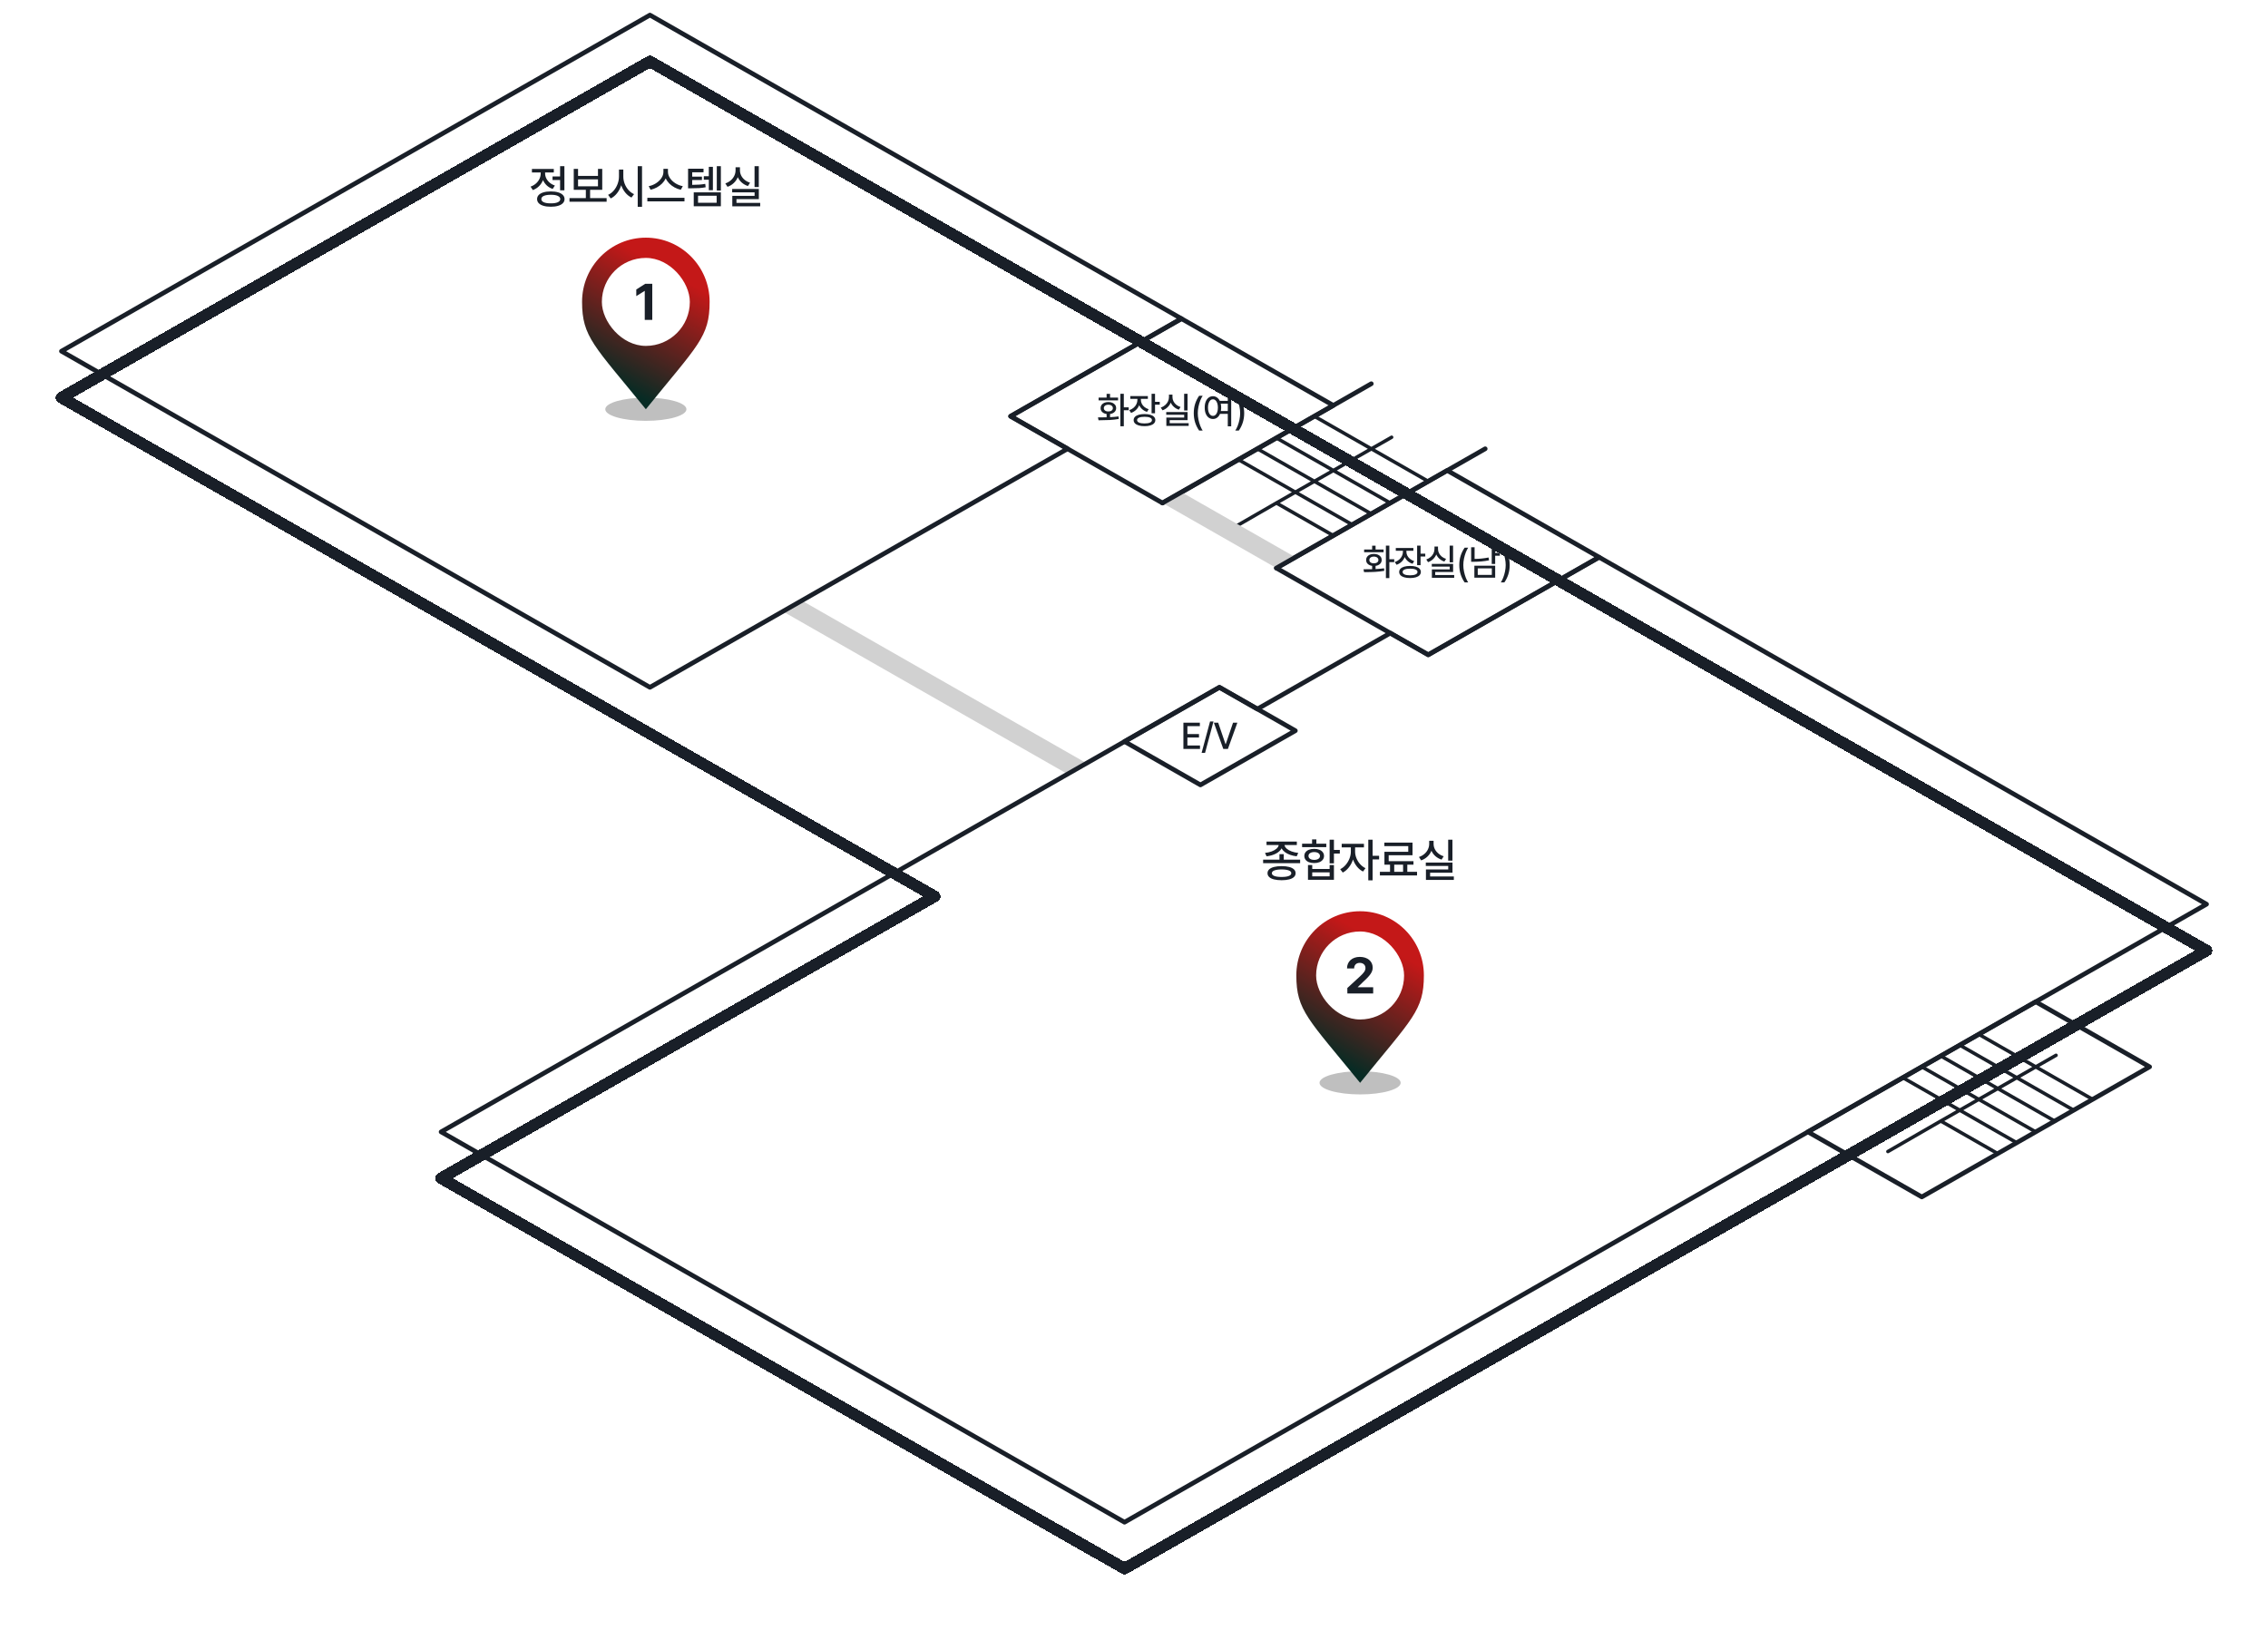 <svg width="1956" height="1406" viewBox="0 0 1956 1406" fill="none" xmlns="http://www.w3.org/2000/svg">
<path d="M1773.2 910.257L1673.8 966.957M1628.19 993.261L1673.8 966.957M1706.54 892.137L1804.77 948.252M1690.17 901.489L1788.4 957.604M1673.8 910.842L1772.03 966.957M1657.42 920.194L1755.65 976.309M1641.05 929.547L1739.28 985.662M1673.8 966.957L1722.91 995.014" stroke="#191F28" stroke-width="3" stroke-linecap="round" stroke-linejoin="round"/>
<g filter="url(#filter0_d_4107_10056)">
<path d="M560.522 13L53 302.928L806.097 733.144L380.434 976.309L969.814 1313L1903 779.906L560.522 13Z" stroke="#191F28" stroke-width="10" stroke-linejoin="round" shape-rendering="crispEdges"/>
</g>
<path d="M1853.89 920.194L1755.66 864.079L1559.2 976.309L1657.43 1032.42L1853.89 920.194Z" stroke="#191F28" stroke-width="4" stroke-linejoin="round"/>
<path d="M1182.65 330.985L1002.56 433.863M1280.88 387.1L1100.79 489.978" stroke="#191F28" stroke-width="4" stroke-linecap="round" stroke-linejoin="round"/>
<path d="M1200.19 377.163L1100.79 433.863M1055.18 460.167L1100.79 433.863M1133.53 359.043L1231.76 415.158M1117.16 368.395L1215.39 424.511M1100.79 377.748L1199.02 433.863M1084.41 387.101L1182.64 443.216M1068.04 396.453L1166.27 452.568M1100.79 433.863L1149.9 461.921" stroke="#191F28" stroke-width="3" stroke-linecap="round" stroke-linejoin="round"/>
<path d="M1117.16 480.626L1018.93 424.511L1002.56 433.863L1100.79 489.978L1117.16 480.626Z" fill="#D1D1D1"/>
<path d="M937.072 658.323L691.497 518.036L675.125 527.388L920.7 667.676L937.072 658.323Z" fill="#D1D1D1"/>
<path d="M1100.79 489.978L1231.76 564.798L1379.11 480.626L1248.13 405.806L1100.79 489.978Z" stroke="#191F28" stroke-width="4" stroke-linejoin="round"/>
<path d="M871.584 359.043L1002.56 433.863L1149.9 349.691L1018.93 274.871L871.584 359.043Z" stroke="#191F28" stroke-width="4" stroke-linejoin="round"/>
<path d="M560.522 13L53 302.928L560.522 592.856L920.699 387.101L871.584 359.043L1018.93 274.87L560.522 13Z" stroke="#191F28" stroke-width="4" stroke-linejoin="round"/>
<path d="M969.814 639.619L1035.3 677.029L1117.16 630.267L1051.67 592.856L969.814 639.619Z" stroke="#191F28" stroke-width="4" stroke-linejoin="round"/>
<path d="M969.814 1313L380.434 976.309L1051.67 592.856L1084.42 611.561L1199.02 546.094L1231.76 564.799L1379.11 480.626L1903 779.907L969.814 1313Z" stroke="#191F28" stroke-width="4" stroke-linejoin="round"/>
<g filter="url(#filter1_f_4107_10056)">
<ellipse cx="1173" cy="934" rx="35" ry="10" fill="black" fill-opacity="0.25"/>
</g>
<path d="M1228 841.28C1228 871.81 1217.88 878.526 1173 934C1128.34 878.998 1118 871.81 1118 841.28C1118 810.75 1142.62 786 1173 786C1203.38 786 1228 810.75 1228 841.28Z" fill="url(#paint0_linear_4107_10056)"/>
<rect x="1135.07" y="803.465" width="75.862" height="75.897" rx="37.931" fill="white"/>
<path d="M1162.02 856.914L1161.98 852.23L1173.15 841.961C1176.05 839.189 1177.62 837.471 1177.62 835C1177.62 832.229 1175.54 830.51 1172.68 830.531C1169.76 830.51 1167.84 832.357 1167.87 835.344H1161.72C1161.7 829.264 1166.21 825.375 1172.76 825.375C1179.42 825.375 1183.85 829.178 1183.85 834.57C1183.85 838.115 1182.13 841.016 1175.73 846.816L1171 851.414V851.586H1184.28V856.914H1162.02Z" fill="#191F28"/>
<g filter="url(#filter2_f_4107_10056)">
<ellipse cx="557" cy="353" rx="35" ry="10" fill="black" fill-opacity="0.25"/>
</g>
<path d="M612 260.28C612 290.81 601.878 297.526 557 353C512.338 297.998 502 290.81 502 260.28C502 229.75 526.624 205 557 205C587.376 205 612 229.75 612 260.28Z" fill="url(#paint1_linear_4107_10056)"/>
<rect x="519.068" y="222.465" width="75.862" height="75.897" rx="37.931" fill="white"/>
<path d="M562.543 275.914H556.055V250.949H555.883L548.75 255.418V249.703L556.441 244.805H562.543V275.914Z" fill="#191F28"/>
<path d="M486.758 164.141H483.047V155.273H476.523V152.227H483.047V143.32H486.758V164.141ZM457.578 160.977C459.349 160.352 460.898 159.453 462.227 158.281C463.555 157.096 464.57 155.749 465.273 154.238C465.99 152.715 466.341 151.146 466.328 149.531V148.75H458.75V145.742H477.617V148.75H470.117V149.492C470.104 150.977 470.436 152.415 471.113 153.809C471.79 155.202 472.767 156.445 474.043 157.539C475.319 158.62 476.823 159.453 478.555 160.039L476.641 162.969C474.714 162.305 473.034 161.315 471.602 160C470.182 158.672 469.082 157.122 468.301 155.352C467.533 157.331 466.393 159.069 464.883 160.566C463.372 162.064 461.589 163.19 459.531 163.945L457.578 160.977ZM463.203 171.719C463.203 170.339 463.672 169.16 464.609 168.184C465.56 167.194 466.921 166.439 468.691 165.918C470.475 165.384 472.591 165.117 475.039 165.117C477.474 165.117 479.577 165.384 481.348 165.918C483.118 166.439 484.479 167.194 485.43 168.184C486.393 169.16 486.875 170.339 486.875 171.719C486.875 173.099 486.393 174.277 485.43 175.254C484.479 176.243 483.118 176.999 481.348 177.52C479.577 178.053 477.474 178.32 475.039 178.32C472.591 178.32 470.475 178.053 468.691 177.52C466.921 176.999 465.56 176.243 464.609 175.254C463.672 174.277 463.203 173.099 463.203 171.719ZM466.875 171.719C466.862 172.904 467.572 173.822 469.004 174.473C470.449 175.111 472.461 175.417 475.039 175.391C477.591 175.417 479.583 175.111 481.016 174.473C482.461 173.822 483.19 172.904 483.203 171.719C483.19 170.547 482.474 169.635 481.055 168.984C479.648 168.333 477.682 168.008 475.156 168.008C472.526 168.008 470.482 168.327 469.023 168.965C467.578 169.603 466.862 170.521 466.875 171.719ZM523.18 173.984H491.148V170.898H505.25V163.711H494.82V145.703H498.531V151.719H515.719V145.703H519.391V163.711H508.922V170.898H523.18V173.984ZM515.719 160.703V154.727H498.531V160.703H515.719ZM537.57 152.227C537.557 154.336 537.941 156.413 538.723 158.457C539.517 160.501 540.617 162.318 542.023 163.906C543.443 165.482 545.044 166.667 546.828 167.461L544.602 170.391C542.609 169.44 540.845 168.034 539.309 166.172C537.772 164.31 536.587 162.174 535.754 159.766C534.934 162.37 533.736 164.668 532.16 166.66C530.598 168.652 528.781 170.156 526.711 171.172L524.445 168.047C526.255 167.253 527.87 166.035 529.289 164.395C530.708 162.741 531.815 160.853 532.609 158.73C533.417 156.595 533.82 154.427 533.82 152.227V146.25H537.57V152.227ZM549.992 143.32H553.703V178.398H549.992V143.32ZM576.062 148.281C576.062 150.13 576.655 151.927 577.84 153.672C579.025 155.417 580.6 156.908 582.566 158.145C584.546 159.368 586.648 160.182 588.875 160.586L587.156 163.672C585.281 163.268 583.491 162.604 581.785 161.68C580.079 160.755 578.562 159.629 577.234 158.301C575.919 156.96 574.891 155.482 574.148 153.867C573.393 155.469 572.352 156.94 571.023 158.281C569.695 159.609 568.178 160.736 566.473 161.66C564.767 162.585 562.977 163.255 561.102 163.672L559.461 160.586C561.661 160.169 563.732 159.349 565.672 158.125C567.625 156.888 569.194 155.404 570.379 153.672C571.564 151.927 572.156 150.13 572.156 148.281V145.625H576.062V148.281ZM558.289 170.625H590.32V173.711H558.289V170.625ZM606.742 148.594H596.977V152.383H605.375V155.273H596.977V159.453C599.398 159.427 601.443 159.355 603.109 159.238C604.789 159.121 606.495 158.906 608.227 158.594L608.578 161.523C606.664 161.888 604.776 162.129 602.914 162.246C601.065 162.363 598.656 162.422 595.688 162.422H593.422V145.547H606.742V148.594ZM598.305 165.898H621.703V177.891H598.305V165.898ZM618.07 174.883V168.828H602.016V174.883H618.07ZM606.977 151.992H611.312V143.906H614.828V164.062H611.312V155H606.977V151.992ZM618.188 143.32H621.703V164.336H618.188V143.32ZM654.414 161.328H650.742V143.32H654.414V161.328ZM625.547 158.203C627.331 157.604 628.887 156.732 630.215 155.586C631.556 154.44 632.578 153.118 633.281 151.621C633.997 150.124 634.362 148.568 634.375 146.953V144.258H638.164V146.953C638.164 148.503 638.516 149.987 639.219 151.406C639.922 152.826 640.931 154.076 642.246 155.156C643.561 156.224 645.104 157.031 646.875 157.578L645.039 160.469C643.008 159.805 641.243 158.815 639.746 157.5C638.249 156.185 637.103 154.629 636.309 152.832C635.501 154.772 634.329 156.465 632.793 157.91C631.27 159.355 629.479 160.43 627.422 161.133L625.547 158.203ZM631.445 163.008H654.453V171.758H635.156V175H655.625V177.969H631.562V168.945H650.781V165.938H631.445V163.008Z" fill="#191F28"/>
<path d="M969.219 351.375H973.438V353.875H969.219V367.656H966.25V339.656H969.219V351.375ZM946.938 360.031C950.115 360.031 952.594 360.005 954.375 359.953V357.109C953.323 356.953 952.401 356.646 951.609 356.188C950.828 355.729 950.224 355.146 949.797 354.438C949.38 353.719 949.177 352.917 949.188 352.031C949.177 350.99 949.448 350.073 950 349.281C950.562 348.49 951.349 347.875 952.359 347.438C953.38 347 954.552 346.781 955.875 346.781C957.188 346.781 958.354 347 959.375 347.438C960.396 347.875 961.193 348.49 961.766 349.281C962.339 350.073 962.625 350.99 962.625 352.031C962.625 352.917 962.406 353.719 961.969 354.438C961.531 355.146 960.911 355.734 960.109 356.203C959.318 356.661 958.396 356.964 957.344 357.109V359.844C960.094 359.708 962.531 359.49 964.656 359.188L964.844 361.375C962.312 361.823 959.693 362.125 956.984 362.281C954.286 362.427 951.443 362.5 948.453 362.5H947.406L946.938 360.031ZM947.469 342.969H954.375V339.719H957.344V342.969H964.25V345.344H947.469V342.969ZM951.969 352.031C951.969 352.615 952.13 353.125 952.453 353.562C952.776 353.99 953.224 354.323 953.797 354.562C954.38 354.792 955.057 354.906 955.828 354.906C957.026 354.906 957.979 354.651 958.688 354.141C959.406 353.63 959.771 352.927 959.781 352.031C959.781 351.438 959.615 350.922 959.281 350.484C958.958 350.036 958.5 349.693 957.906 349.453C957.323 349.214 956.646 349.094 955.875 349.094C955.094 349.094 954.406 349.214 953.812 349.453C953.229 349.693 952.776 350.036 952.453 350.484C952.13 350.922 951.969 351.438 951.969 352.031ZM983.919 344.812C983.908 346 984.169 347.135 984.7 348.219C985.242 349.292 986.018 350.245 987.028 351.078C988.039 351.901 989.242 352.531 990.638 352.969L989.231 355.281C987.658 354.781 986.294 354.031 985.138 353.031C983.992 352.031 983.106 350.854 982.481 349.5C981.867 351.052 980.955 352.406 979.747 353.562C978.539 354.708 977.106 355.573 975.45 356.156L973.919 353.781C975.346 353.312 976.591 352.625 977.653 351.719C978.716 350.812 979.528 349.766 980.091 348.578C980.653 347.391 980.94 346.146 980.95 344.844V344.062H974.794V341.656H989.95V344.062H983.919V344.812ZM977.7 362.344C977.7 361.26 978.075 360.328 978.825 359.547C979.585 358.766 980.669 358.172 982.075 357.766C983.492 357.359 985.169 357.156 987.106 357.156C989.023 357.156 990.674 357.359 992.059 357.766C993.455 358.172 994.523 358.766 995.263 359.547C996.013 360.328 996.388 361.26 996.388 362.344C996.388 363.448 996.013 364.391 995.263 365.172C994.523 365.964 993.455 366.562 992.059 366.969C990.674 367.385 989.023 367.594 987.106 367.594C985.169 367.594 983.492 367.385 982.075 366.969C980.669 366.562 979.585 365.964 978.825 365.172C978.075 364.391 977.7 363.448 977.7 362.344ZM980.669 362.344C980.658 363.271 981.21 363.99 982.325 364.5C983.45 365 985.013 365.25 987.013 365.25C989.065 365.25 990.658 365 991.794 364.5C992.929 364 993.492 363.281 993.481 362.344C993.492 361.438 992.945 360.74 991.841 360.25C990.736 359.75 989.19 359.5 987.2 359.5C985.127 359.5 983.518 359.745 982.372 360.234C981.226 360.724 980.658 361.427 980.669 362.344ZM993.169 339.656H996.138V346.594H1000.2V349.031H996.138V356.469H993.169V339.656ZM1024.18 354.062H1021.24V339.656H1024.18V354.062ZM1001.09 351.562C1002.51 351.083 1003.76 350.385 1004.82 349.469C1005.89 348.552 1006.71 347.495 1007.28 346.297C1007.85 345.099 1008.14 343.854 1008.15 342.562V340.406H1011.18V342.562C1011.18 343.802 1011.46 344.99 1012.03 346.125C1012.59 347.26 1013.39 348.26 1014.45 349.125C1015.5 349.979 1016.73 350.625 1018.15 351.062L1016.68 353.375C1015.06 352.844 1013.64 352.052 1012.45 351C1011.25 349.948 1010.33 348.703 1009.7 347.266C1009.05 348.818 1008.11 350.172 1006.88 351.328C1005.67 352.484 1004.23 353.344 1002.59 353.906L1001.09 351.562ZM1005.81 355.406H1024.21V362.406H1008.78V365H1025.15V367.375H1005.9V360.156H1021.28V357.75H1005.81V355.406ZM1029.54 356.375C1029.55 353.49 1029.94 350.812 1030.72 348.344C1031.52 345.865 1032.66 343.552 1034.16 341.406H1037.22C1036.5 342.458 1035.81 343.812 1035.16 345.469C1034.52 347.115 1034 348.896 1033.6 350.812C1033.2 352.729 1033.01 354.583 1033.01 356.375C1033.01 358.167 1033.2 360.026 1033.6 361.953C1034 363.87 1034.52 365.656 1035.16 367.312C1035.81 368.969 1036.5 370.323 1037.22 371.375H1034.16C1032.66 369.219 1031.52 366.901 1030.72 364.422C1029.94 361.943 1029.55 359.26 1029.54 356.375ZM1046.08 341.75C1047.35 341.76 1048.49 342.115 1049.5 342.812C1050.52 343.5 1051.35 344.479 1051.97 345.75H1058.89V339.656H1061.83V367.719H1058.89V356.969H1052.18C1051.57 358.385 1050.74 359.484 1049.68 360.266C1048.62 361.036 1047.43 361.417 1046.08 361.406C1044.7 361.406 1043.46 361.005 1042.38 360.203C1041.31 359.401 1040.47 358.255 1039.86 356.766C1039.27 355.276 1038.98 353.542 1038.99 351.562C1038.98 349.604 1039.27 347.885 1039.86 346.406C1040.47 344.917 1041.31 343.771 1042.38 342.969C1043.46 342.156 1044.7 341.75 1046.08 341.75ZM1041.8 351.562C1041.8 353.021 1041.98 354.292 1042.33 355.375C1042.7 356.458 1043.2 357.292 1043.85 357.875C1044.49 358.458 1045.24 358.75 1046.08 358.75C1046.93 358.75 1047.67 358.458 1048.32 357.875C1048.96 357.292 1049.46 356.458 1049.82 355.375C1050.18 354.292 1050.36 353.021 1050.36 351.562C1050.36 350.125 1050.18 348.87 1049.82 347.797C1049.45 346.714 1048.95 345.88 1048.3 345.297C1047.66 344.703 1046.93 344.406 1046.08 344.406C1045.24 344.406 1044.49 344.703 1043.85 345.297C1043.21 345.88 1042.71 346.714 1042.35 347.797C1041.98 348.87 1041.8 350.125 1041.8 351.562ZM1052.82 348.188C1053.06 349.312 1053.18 350.438 1053.18 351.562C1053.18 352.615 1053.08 353.604 1052.89 354.531H1058.89V348.188H1052.82ZM1073.03 356.375C1073.02 359.26 1072.62 361.943 1071.83 364.422C1071.05 366.901 1069.91 369.219 1068.41 371.375H1065.34C1066.07 370.323 1066.76 368.969 1067.41 367.312C1068.05 365.656 1068.57 363.87 1068.97 361.953C1069.36 360.026 1069.56 358.167 1069.56 356.375C1069.56 354.583 1069.36 352.729 1068.97 350.812C1068.57 348.896 1068.05 347.115 1067.41 345.469C1066.76 343.812 1066.07 342.458 1065.34 341.406H1068.41C1069.91 343.552 1071.05 345.865 1071.83 348.344C1072.62 350.812 1073.02 353.49 1073.03 356.375Z" fill="#191F28"/>
<path d="M1198.22 482.375H1202.44V484.875H1198.22V498.656H1195.25V470.656H1198.22V482.375ZM1175.94 491.031C1179.11 491.031 1181.59 491.005 1183.38 490.953V488.109C1182.32 487.953 1181.4 487.646 1180.61 487.188C1179.83 486.729 1179.22 486.146 1178.8 485.438C1178.38 484.719 1178.18 483.917 1178.19 483.031C1178.18 481.99 1178.45 481.073 1179 480.281C1179.56 479.49 1180.35 478.875 1181.36 478.438C1182.38 478 1183.55 477.781 1184.88 477.781C1186.19 477.781 1187.35 478 1188.38 478.438C1189.4 478.875 1190.19 479.49 1190.77 480.281C1191.34 481.073 1191.62 481.99 1191.62 483.031C1191.62 483.917 1191.41 484.719 1190.97 485.438C1190.53 486.146 1189.91 486.734 1189.11 487.203C1188.32 487.661 1187.4 487.964 1186.34 488.109V490.844C1189.09 490.708 1191.53 490.49 1193.66 490.188L1193.84 492.375C1191.31 492.823 1188.69 493.125 1185.98 493.281C1183.29 493.427 1180.44 493.5 1177.45 493.5H1176.41L1175.94 491.031ZM1176.47 473.969H1183.38V470.719H1186.34V473.969H1193.25V476.344H1176.47V473.969ZM1180.97 483.031C1180.97 483.615 1181.13 484.125 1181.45 484.562C1181.78 484.99 1182.22 485.323 1182.8 485.562C1183.38 485.792 1184.06 485.906 1184.83 485.906C1186.03 485.906 1186.98 485.651 1187.69 485.141C1188.41 484.63 1188.77 483.927 1188.78 483.031C1188.78 482.438 1188.61 481.922 1188.28 481.484C1187.96 481.036 1187.5 480.693 1186.91 480.453C1186.32 480.214 1185.65 480.094 1184.88 480.094C1184.09 480.094 1183.41 480.214 1182.81 480.453C1182.23 480.693 1181.78 481.036 1181.45 481.484C1181.13 481.922 1180.97 482.438 1180.97 483.031ZM1212.92 475.812C1212.91 477 1213.17 478.135 1213.7 479.219C1214.24 480.292 1215.02 481.245 1216.03 482.078C1217.04 482.901 1218.24 483.531 1219.64 483.969L1218.23 486.281C1216.66 485.781 1215.29 485.031 1214.14 484.031C1212.99 483.031 1212.11 481.854 1211.48 480.5C1210.87 482.052 1209.96 483.406 1208.75 484.562C1207.54 485.708 1206.11 486.573 1204.45 487.156L1202.92 484.781C1204.35 484.312 1205.59 483.625 1206.65 482.719C1207.72 481.812 1208.53 480.766 1209.09 479.578C1209.65 478.391 1209.94 477.146 1209.95 475.844V475.062H1203.79V472.656H1218.95V475.062H1212.92V475.812ZM1206.7 493.344C1206.7 492.26 1207.08 491.328 1207.83 490.547C1208.59 489.766 1209.67 489.172 1211.08 488.766C1212.49 488.359 1214.17 488.156 1216.11 488.156C1218.02 488.156 1219.67 488.359 1221.06 488.766C1222.46 489.172 1223.52 489.766 1224.26 490.547C1225.01 491.328 1225.39 492.26 1225.39 493.344C1225.39 494.448 1225.01 495.391 1224.26 496.172C1223.52 496.964 1222.46 497.562 1221.06 497.969C1219.67 498.385 1218.02 498.594 1216.11 498.594C1214.17 498.594 1212.49 498.385 1211.08 497.969C1209.67 497.562 1208.59 496.964 1207.83 496.172C1207.08 495.391 1206.7 494.448 1206.7 493.344ZM1209.67 493.344C1209.66 494.271 1210.21 494.99 1211.33 495.5C1212.45 496 1214.01 496.25 1216.01 496.25C1218.06 496.25 1219.66 496 1220.79 495.5C1221.93 495 1222.49 494.281 1222.48 493.344C1222.49 492.438 1221.94 491.74 1220.84 491.25C1219.74 490.75 1218.19 490.5 1216.2 490.5C1214.13 490.5 1212.52 490.745 1211.37 491.234C1210.23 491.724 1209.66 492.427 1209.67 493.344ZM1222.17 470.656H1225.14V477.594H1229.2V480.031H1225.14V487.469H1222.17V470.656ZM1253.18 485.062H1250.24V470.656H1253.18V485.062ZM1230.09 482.562C1231.51 482.083 1232.76 481.385 1233.82 480.469C1234.89 479.552 1235.71 478.495 1236.28 477.297C1236.85 476.099 1237.14 474.854 1237.15 473.562V471.406H1240.18V473.562C1240.18 474.802 1240.46 475.99 1241.03 477.125C1241.59 478.26 1242.39 479.26 1243.45 480.125C1244.5 480.979 1245.73 481.625 1247.15 482.062L1245.68 484.375C1244.06 483.844 1242.64 483.052 1241.45 482C1240.25 480.948 1239.33 479.703 1238.7 478.266C1238.05 479.818 1237.11 481.172 1235.88 482.328C1234.67 483.484 1233.23 484.344 1231.59 484.906L1230.09 482.562ZM1234.81 486.406H1253.21V493.406H1237.78V496H1254.15V498.375H1234.9V491.156H1250.28V488.75H1234.81V486.406ZM1258.54 487.375C1258.55 484.49 1258.94 481.812 1259.72 479.344C1260.52 476.865 1261.66 474.552 1263.16 472.406H1266.22C1265.5 473.458 1264.81 474.812 1264.16 476.469C1263.52 478.115 1263 479.896 1262.6 481.812C1262.2 483.729 1262.01 485.583 1262.01 487.375C1262.01 489.167 1262.2 491.026 1262.6 492.953C1263 494.87 1263.52 496.656 1264.16 498.312C1264.81 499.969 1265.5 501.323 1266.22 502.375H1263.16C1261.66 500.219 1260.52 497.901 1259.72 495.422C1258.94 492.943 1258.55 490.26 1258.54 487.375ZM1289.49 476.906H1293.58V479.375H1289.49V486.469H1286.52V470.688H1289.49V476.906ZM1268.77 472.062H1271.74V482.094C1275.87 482.062 1279.89 481.656 1283.8 480.875L1284.18 483.312C1281.96 483.76 1279.77 484.078 1277.63 484.266C1275.49 484.453 1273.3 484.552 1271.05 484.562H1268.77V472.062ZM1271.55 487.938H1289.49V498.281H1271.55V487.938ZM1286.61 495.906V490.25H1274.46V495.906H1286.61ZM1302.03 487.375C1302.02 490.26 1301.62 492.943 1300.83 495.422C1300.05 497.901 1298.91 500.219 1297.41 502.375H1294.34C1295.07 501.323 1295.76 499.969 1296.41 498.312C1297.05 496.656 1297.57 494.87 1297.97 492.953C1298.36 491.026 1298.56 489.167 1298.56 487.375C1298.56 485.583 1298.36 483.729 1297.97 481.812C1297.57 479.896 1297.05 478.115 1296.41 476.469C1295.76 474.812 1295.07 473.458 1294.34 472.406H1297.41C1298.91 474.552 1300.05 476.865 1300.83 479.344C1301.62 481.812 1302.02 484.49 1302.03 487.375Z" fill="#191F28"/>
<path d="M1107.14 741.508H1121.28V744.555H1089.36V741.508H1103.46V736.781H1107.14V741.508ZM1091 735.688C1093.1 735.479 1095.01 735.049 1096.75 734.398C1098.48 733.747 1099.88 732.947 1100.95 731.996C1102.01 731.033 1102.63 729.997 1102.8 728.891H1092.29V725.922H1118.43V728.891H1107.8C1107.97 729.997 1108.59 731.033 1109.66 731.996C1110.74 732.947 1112.14 733.747 1113.88 734.398C1115.62 735.049 1117.54 735.479 1119.64 735.688L1118.31 738.617C1116.28 738.383 1114.39 737.96 1112.64 737.348C1110.91 736.723 1109.41 735.935 1108.13 734.984C1106.87 734.021 1105.93 732.934 1105.3 731.723C1104.35 733.546 1102.72 735.062 1100.42 736.273C1098.11 737.484 1095.42 738.266 1092.33 738.617L1091 735.688ZM1093.15 753.188C1093.15 751.885 1093.63 750.779 1094.6 749.867C1095.56 748.956 1096.95 748.266 1098.76 747.797C1100.58 747.328 1102.76 747.094 1105.3 747.094C1107.81 747.094 1109.97 747.328 1111.77 747.797C1113.58 748.266 1114.96 748.956 1115.93 749.867C1116.89 750.779 1117.37 751.885 1117.37 753.188C1117.37 754.477 1116.89 755.577 1115.93 756.488C1114.96 757.4 1113.58 758.083 1111.77 758.539C1109.97 759.008 1107.81 759.242 1105.3 759.242C1102.76 759.242 1100.58 759.008 1098.76 758.539C1096.95 758.083 1095.56 757.4 1094.6 756.488C1093.63 755.577 1093.15 754.477 1093.15 753.188ZM1096.9 753.188C1096.89 754.229 1097.61 755.03 1099.05 755.59C1100.51 756.15 1102.59 756.43 1105.3 756.43C1107.97 756.43 1110.03 756.15 1111.47 755.59C1112.93 755.03 1113.66 754.229 1113.66 753.188C1113.66 752.146 1112.94 751.352 1111.49 750.805C1110.05 750.245 1107.98 749.958 1105.3 749.945C1102.59 749.958 1100.51 750.245 1099.05 750.805C1097.61 751.352 1096.89 752.146 1096.9 753.188ZM1150.43 733.109H1155.51V736.234H1150.43V744.711H1146.72V724.32H1150.43V733.109ZM1122.97 727.758H1131.57V724.008H1135.28V727.758H1143.83V730.727H1122.97V727.758ZM1124.89 738.305C1124.89 737.081 1125.24 736.007 1125.94 735.082C1126.64 734.145 1127.64 733.428 1128.93 732.934C1130.23 732.426 1131.72 732.172 1133.4 732.172C1135.07 732.172 1136.54 732.426 1137.82 732.934C1139.11 733.428 1140.1 734.145 1140.8 735.082C1141.52 736.007 1141.88 737.081 1141.88 738.305C1141.88 739.529 1141.52 740.609 1140.8 741.547C1140.1 742.471 1139.11 743.188 1137.82 743.695C1136.54 744.203 1135.07 744.451 1133.4 744.438C1131.72 744.451 1130.23 744.21 1128.93 743.715C1127.64 743.207 1126.64 742.484 1125.94 741.547C1125.24 740.609 1124.89 739.529 1124.89 738.305ZM1128.05 746.156H1131.72V749.555H1146.72V746.156H1150.43V758.891H1128.05V746.156ZM1128.48 738.305C1128.47 738.995 1128.66 739.594 1129.07 740.102C1129.47 740.609 1130.04 741.007 1130.79 741.293C1131.54 741.566 1132.41 741.703 1133.4 741.703C1134.9 741.69 1136.1 741.384 1137.02 740.785C1137.93 740.173 1138.39 739.346 1138.4 738.305C1138.39 737.641 1138.17 737.055 1137.76 736.547C1137.34 736.039 1136.76 735.648 1136.02 735.375C1135.28 735.089 1134.42 734.945 1133.46 734.945C1132.47 734.945 1131.6 735.082 1130.84 735.355C1130.09 735.629 1129.5 736.02 1129.09 736.527C1128.67 737.035 1128.47 737.628 1128.48 738.305ZM1146.72 755.922V752.445H1131.72V755.922H1146.72ZM1168.69 734.633C1168.69 736.469 1169.07 738.331 1169.82 740.219C1170.58 742.094 1171.63 743.799 1172.99 745.336C1174.36 746.859 1175.9 748.031 1177.64 748.852L1175.53 751.742C1173.6 750.818 1171.88 749.438 1170.37 747.602C1168.86 745.753 1167.7 743.669 1166.89 741.352C1166.09 743.865 1164.9 746.13 1163.32 748.148C1161.76 750.154 1159.99 751.651 1158.03 752.641L1155.84 749.711C1157.57 748.878 1159.13 747.654 1160.53 746.039C1161.93 744.411 1163.03 742.595 1163.83 740.59C1164.62 738.572 1165.02 736.586 1165.02 734.633V730.922H1157.13V727.836H1176.31V730.922H1168.69V734.633ZM1180.06 724.32H1183.77V738.188H1189.39V741.312H1183.77V759.32H1180.06V724.32ZM1222.11 755.141H1190.07V752.016H1198.82V745.844H1193.98V734.711H1214.53V729.828H1193.9V726.781H1218.2V737.719H1197.65V742.797H1219.02V745.844H1213.71V752.016H1222.11V755.141ZM1210.07 752.016V745.844H1202.42V752.016H1210.07ZM1252.63 742.328H1248.96V724.32H1252.63V742.328ZM1223.76 739.203C1225.55 738.604 1227.1 737.732 1228.43 736.586C1229.77 735.44 1230.79 734.118 1231.5 732.621C1232.21 731.124 1232.58 729.568 1232.59 727.953V725.258H1236.38V727.953C1236.38 729.503 1236.73 730.987 1237.43 732.406C1238.14 733.826 1239.15 735.076 1240.46 736.156C1241.78 737.224 1243.32 738.031 1245.09 738.578L1243.25 741.469C1241.22 740.805 1239.46 739.815 1237.96 738.5C1236.46 737.185 1235.32 735.629 1234.52 733.832C1233.72 735.772 1232.54 737.465 1231.01 738.91C1229.48 740.355 1227.69 741.43 1225.64 742.133L1223.76 739.203ZM1229.66 744.008H1252.67V752.758H1233.37V756H1253.84V758.969H1229.78V749.945H1249V746.938H1229.66V744.008Z" fill="#191F28"/>
<path d="M1020.61 623.375H1034.8V626.344H1024.05V633.188H1034.05V636.125H1024.05V643.031H1034.92V646H1020.61V623.375ZM1039.28 649.406H1036.31L1043.59 622.312H1046.56L1039.28 649.406ZM1056.89 641.781H1057.14L1063.42 623.375H1067.14L1058.98 646H1055.01L1046.89 623.375H1050.61L1056.89 641.781Z" fill="#191F28"/>
<defs>
<filter id="filter0_d_4107_10056" x="0" y="0" width="1956" height="1406" filterUnits="userSpaceOnUse" color-interpolation-filters="sRGB">
<feFlood flood-opacity="0" result="BackgroundImageFix"/>
<feColorMatrix in="SourceAlpha" type="matrix" values="0 0 0 0 0 0 0 0 0 0 0 0 0 0 0 0 0 0 127 0" result="hardAlpha"/>
<feOffset dy="40"/>
<feGaussianBlur stdDeviation="24"/>
<feComposite in2="hardAlpha" operator="out"/>
<feColorMatrix type="matrix" values="0 0 0 0 0 0 0 0 0 0 0 0 0 0 0 0 0 0 0.25 0"/>
<feBlend mode="normal" in2="BackgroundImageFix" result="effect1_dropShadow_4107_10056"/>
<feBlend mode="normal" in="SourceGraphic" in2="effect1_dropShadow_4107_10056" result="shape"/>
</filter>
<filter id="filter1_f_4107_10056" x="1133" y="919" width="80" height="30" filterUnits="userSpaceOnUse" color-interpolation-filters="sRGB">
<feFlood flood-opacity="0" result="BackgroundImageFix"/>
<feBlend mode="normal" in="SourceGraphic" in2="BackgroundImageFix" result="shape"/>
<feGaussianBlur stdDeviation="2.5" result="effect1_foregroundBlur_4107_10056"/>
</filter>
<filter id="filter2_f_4107_10056" x="517" y="338" width="80" height="30" filterUnits="userSpaceOnUse" color-interpolation-filters="sRGB">
<feFlood flood-opacity="0" result="BackgroundImageFix"/>
<feBlend mode="normal" in="SourceGraphic" in2="BackgroundImageFix" result="shape"/>
<feGaussianBlur stdDeviation="2.5" result="effect1_foregroundBlur_4107_10056"/>
</filter>
<linearGradient id="paint0_linear_4107_10056" x1="1204.7" y1="801.156" x2="1142.25" y2="908.663" gradientUnits="userSpaceOnUse">
<stop offset="0.144" stop-color="#C41818"/>
<stop offset="1" stop-color="#072B24"/>
</linearGradient>
<linearGradient id="paint1_linear_4107_10056" x1="588.703" y1="220.156" x2="526.25" y2="327.663" gradientUnits="userSpaceOnUse">
<stop offset="0.144" stop-color="#C41818"/>
<stop offset="1" stop-color="#072B24"/>
</linearGradient>
</defs>
</svg>
